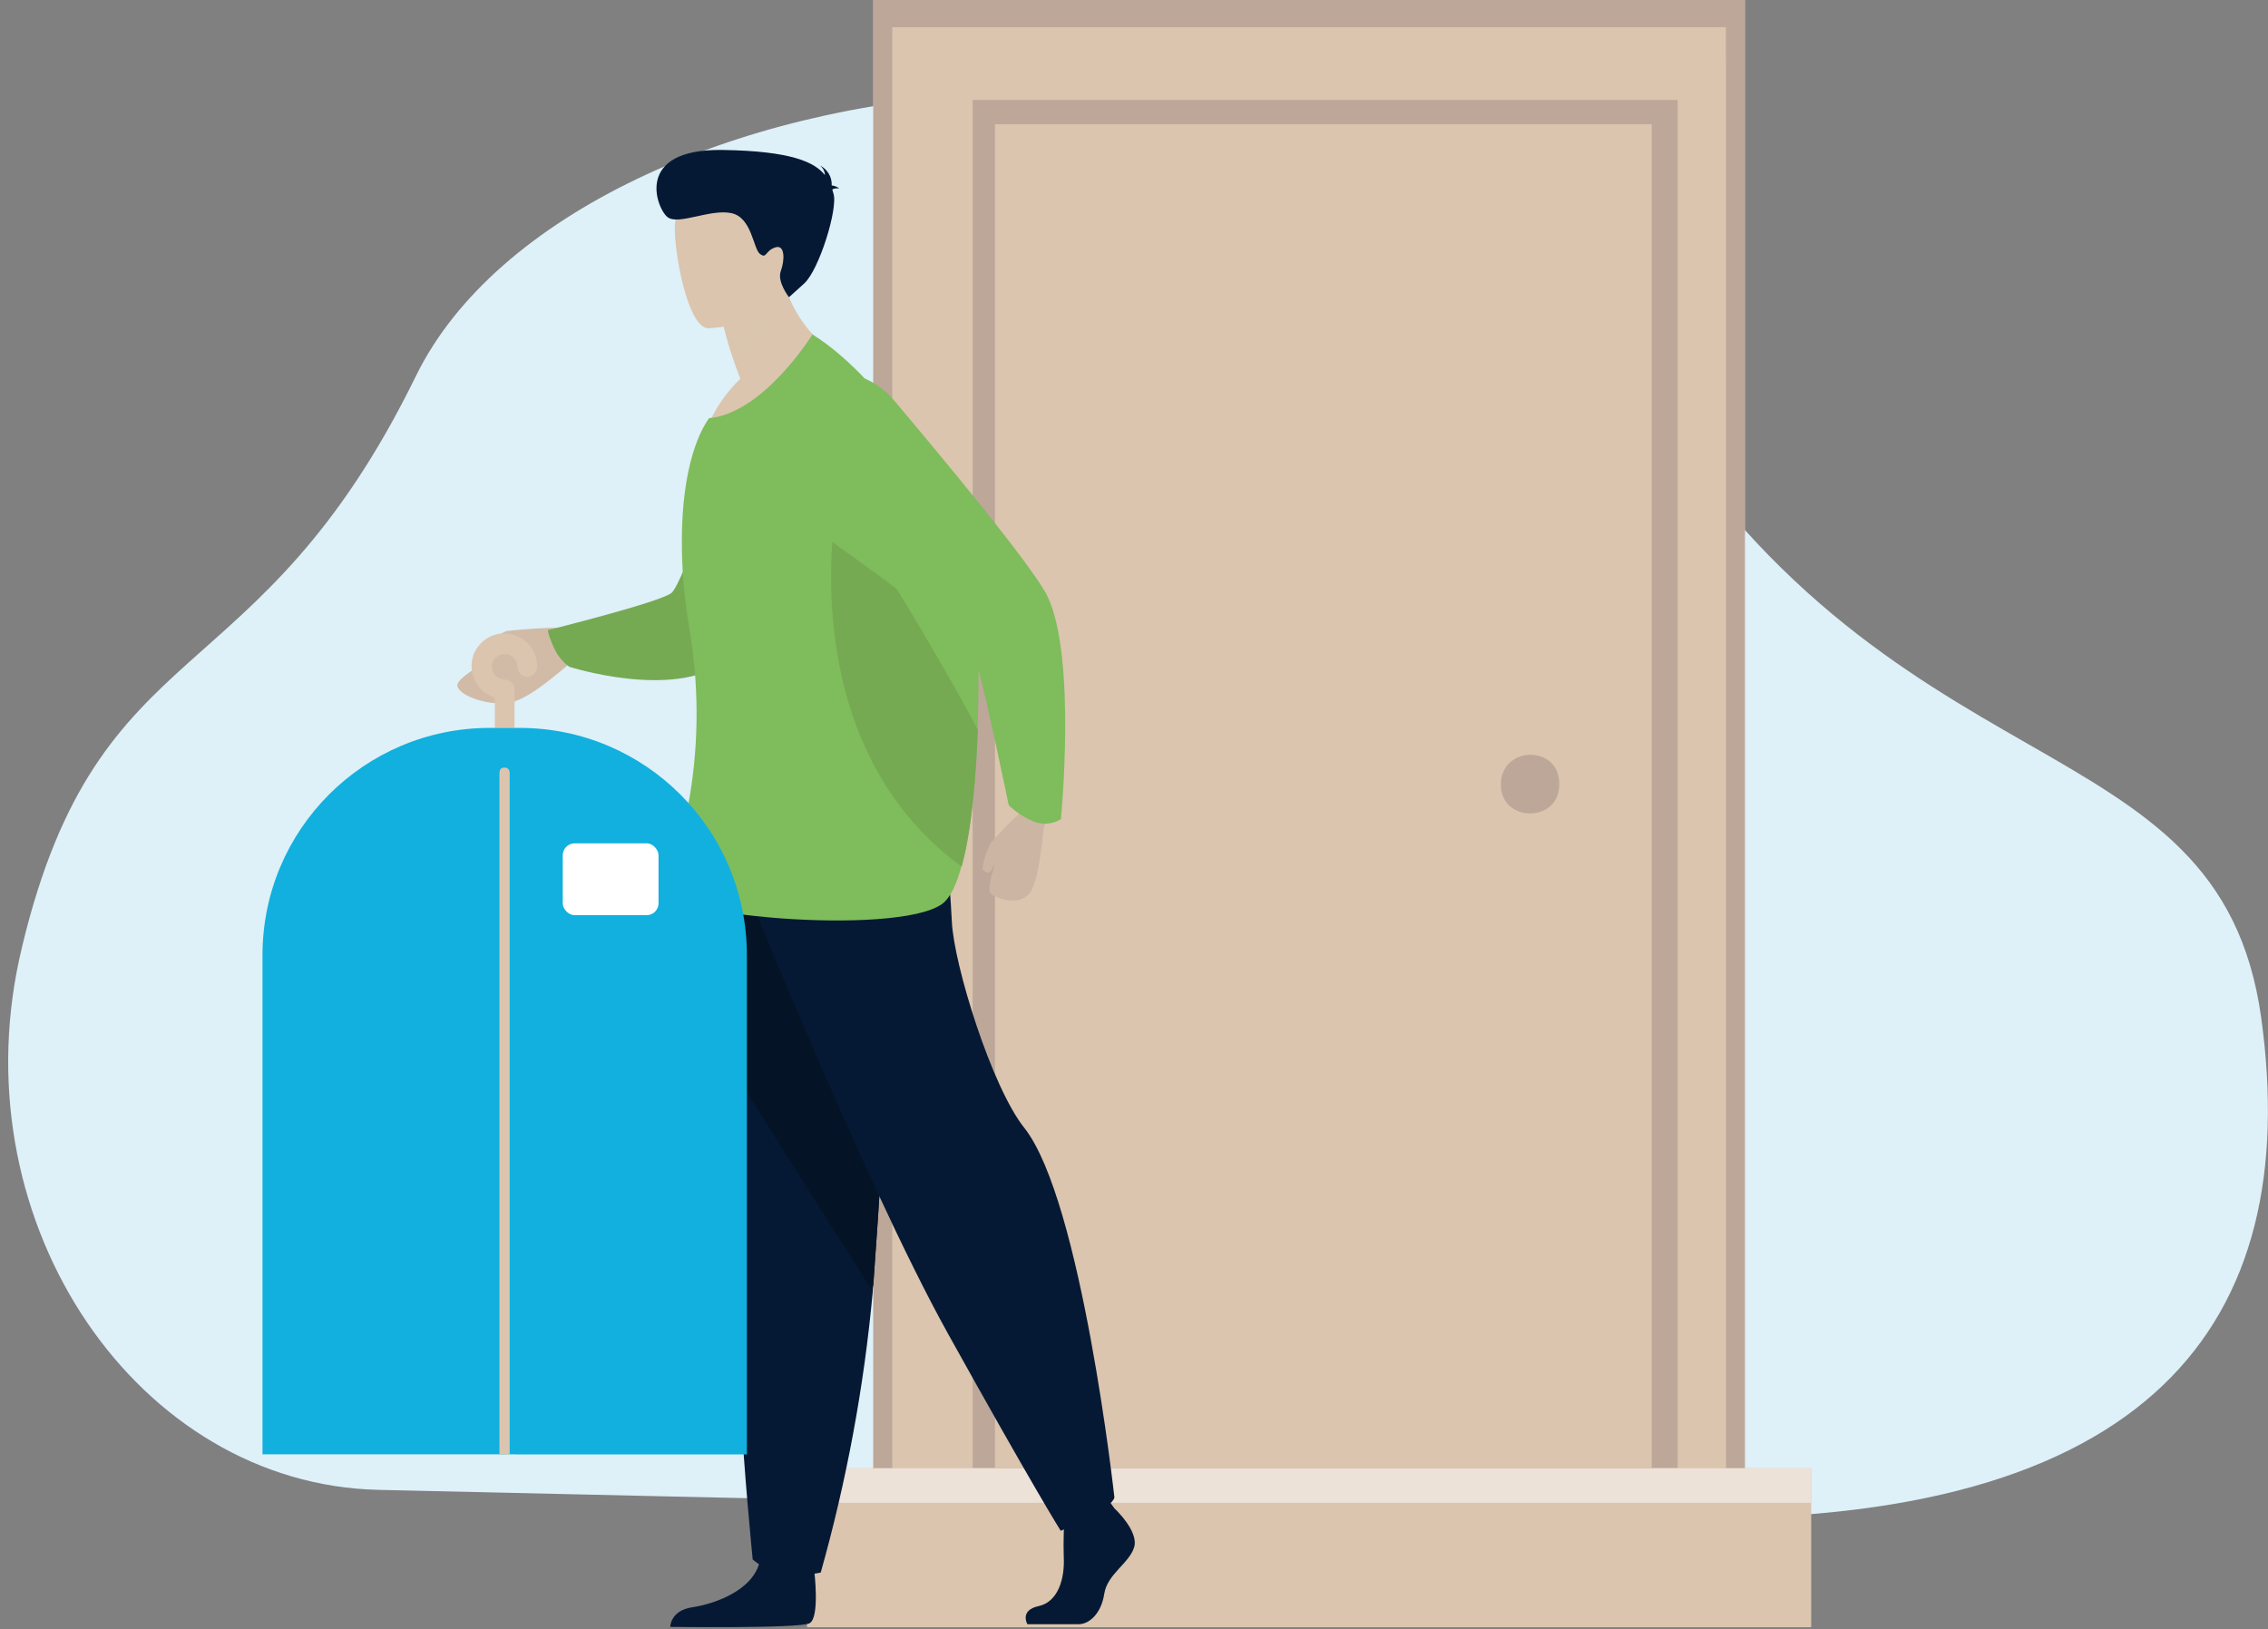 <?xml version="1.0" encoding="UTF-8"?>
<svg width="277px" height="199px" viewBox="0 0 277 199" version="1.1" xmlns="http://www.w3.org/2000/svg" xmlns:xlink="http://www.w3.org/1999/xlink">
    <rect x="0" y="0" width="277" height="199" fill="#808080" stroke="none"/>
    <title>Untitled 33</title>
    <g id="Page-1" stroke="none" stroke-width="1" fill="none" fill-rule="evenodd">
        <g id="how2" transform="translate(0.999, 0)" fill-rule="nonzero">
            <path d="M45.221,182 C15.921,181.33 -5.729,149.76 1.351,117.18 C1.471,116.64 1.591,116.1 1.721,115.55 C11.131,76.48 30.421,85.55 49.801,45.93 C69.181,6.31 167.141,-6.38 198.341,45.93 C229.541,98.24 270.021,87.11 275.171,124.33 C280.321,161.55 261.861,186.53 203.411,185.44 C161.551,184.64 85.181,182.91 45.221,182 Z" id="Path" fill="#DEF0F8"></path>
            <rect id="Rectangle" fill="#EBCDBF" x="105.661" y="0" width="106.45" height="191.01"></rect>
            <rect id="Rectangle" fill="#BCA799" x="105.661" y="0" width="106.45" height="191.01"></rect>
            <rect id="Rectangle" fill="#DBC5AF" x="107.981" y="3.32" width="101.81" height="183.02"></rect>
            <rect id="Rectangle" fill="#DBC5AF" x="109.771" y="7.38" width="100.01" height="178.95"></rect>
            <rect id="Rectangle" fill="#BCA799" x="117.801" y="12.21" width="86.1" height="167.15"></rect>
            <rect id="Rectangle" fill="#DBC5AF" x="97.561" y="179.36" width="122.65" height="19.42"></rect>
            <rect id="Rectangle" fill="#EDE2D7" x="97.561" y="179.36" width="122.65" height="4.22"></rect>
            <rect id="Rectangle" fill="#DBC5AF" x="120.521" y="15.17" width="80.21" height="164.19"></rect>
            <path d="M189.441,95.79 C189.511,100.56 182.241,100.56 182.311,95.79 C182.381,91.02 189.511,91 189.441,95.79 Z" id="Path" fill="#BCA799"></path>
            <path d="M135.111,184.26 C135.111,184.26 138.111,187.03 137.521,189 C136.931,190.97 134.241,192.28 133.871,194.69 C133.501,197.1 132.051,198.41 130.741,198.41 L124.481,198.41 C124.481,198.41 123.481,196.71 125.851,196.2 C128.221,195.69 129.061,192.87 128.921,190.2 C128.857,188.158 128.928,186.113 129.131,184.08 L134.131,182.91 L135.111,184.26 Z" id="Path" fill="#051934"></path>
            <path d="M98.441,191.82 C98.441,191.82 99.171,197.65 97.861,198.3 C96.551,198.95 80.861,198.74 80.861,198.74 C80.861,198.74 80.861,196.74 83.561,196.34 C86.261,195.94 90.991,194.29 91.801,190.72 C92.611,187.15 98.441,191.82 98.441,191.82 Z" id="Path" fill="#051934"></path>
            <path d="M84.261,102.75 C84.261,102.75 85.151,113.81 86.191,127.09 C87.601,145.09 89.311,167.3 89.471,171.5 C89.761,178.79 90.931,190.5 90.931,190.5 C90.931,190.5 93.701,193.27 99.241,192.1 C102.399,180.894 104.525,169.423 105.591,157.83 C105.591,157.55 105.591,157.25 105.661,156.96 C107.001,139 109.001,101.22 109.001,101.22 L84.261,102.75 Z" id="Path" fill="#051934"></path>
            <path d="M84.261,102.75 C84.261,102.75 85.151,113.81 86.191,127.09 L105.591,157.79 C105.591,157.51 105.591,157.21 105.661,156.92 C107.001,139 109.001,101.22 109.001,101.22 L84.261,102.75 Z" id="Path" fill="#041426"></path>
            <path d="M88.311,104.07 C88.311,104.07 104.311,144.07 114.771,162.9 C125.231,181.73 128.551,187 128.551,187 C128.551,187 134.551,184.59 135.111,182.95 C135.111,182.95 131.111,146.64 124.111,137.79 C120.111,132.79 115.471,117.79 115.251,112.53 C115.031,107.27 113.831,96.89 113.831,96.89 L88.311,104.07 Z" id="Path" fill="#051934"></path>
            <path d="M68.121,76.66 C65.705,76.672 63.292,76.813 60.891,77.08 C59.891,77.4 56.791,79.71 56.811,80.01 C56.831,80.31 57.061,80.49 57.671,80.38 C58.281,80.27 60.201,79.53 60.131,79.8 C60.061,80.07 54.641,82.6 54.861,83.8 C55.081,85 58.731,86.33 61.401,85.8 C64.071,85.27 68.521,80.95 68.951,80.8 C72.651,79.52 68.121,76.66 68.121,76.66 Z" id="Path" fill="#D1BBA7"></path>
            <path d="M66.681,79.19 C65.821,77.3 65.931,76.97 65.931,76.97 C65.931,76.97 79.531,73.59 81.001,72.44 C82.471,71.29 88.301,53.75 88.301,53.75 L107.361,56.6 C107.361,56.6 91.321,78 87.521,80.83 C81.221,85.52 68.521,81.45 68.521,81.45 C67.726,80.865 67.093,80.087 66.681,79.19 L66.681,79.19 Z" id="Path" fill="#75AA53"></path>
            <path d="M102.001,43.84 C102.001,43.84 92.001,52.49 85.551,51.79 C86.469,49.715 87.783,47.84 89.421,46.27 C89.061,45.36 88.771,44.52 88.521,43.78 C88.075,42.497 87.695,41.192 87.381,39.87 L91.381,35.11 L94.071,31.88 C94.287,33.205 94.646,34.502 95.141,35.75 C96.412,39.165 98.84,42.027 102.001,43.84 L102.001,43.84 Z" id="Path" fill="#DBC5AF"></path>
            <path d="M95.121,35.75 C94.234,39.269 91.815,42.206 88.531,43.75 C88.085,42.467 87.705,41.162 87.391,39.84 L91.391,35.08 C92.661,35.11 93.92,35.336 95.121,35.75 Z" id="Path" fill="#DBC5AF" opacity="0.15" style="mix-blend-mode: multiply;"></path>
            <path d="M85.491,40.1 C85.491,40.1 95.931,39.75 95.621,33.25 C95.311,26.75 96.431,22.33 89.751,22.25 C83.071,22.17 81.901,24.77 81.481,27 C81.061,29.23 82.771,40 85.491,40.1 Z" id="Path" fill="#DBC5AF"></path>
            <path d="M114.061,110.43 C108.481,114.43 78.281,111.82 79.911,108.25 C80.981,105.916 81.834,103.49 82.461,101 C82.671,100.19 82.871,99.31 83.051,98.39 C84.3,91.646 84.411,84.741 83.381,77.96 C83.291,77.32 83.191,76.67 83.081,76.02 C82.534,72.715 82.267,69.37 82.281,66.02 C82.281,59.8 83.401,54.22 85.591,51.09 L85.591,51.09 C92.321,50.45 98.221,40.86 98.221,40.86 C98.221,40.86 116.721,51.35 118.521,81.57 C118.521,81.57 118.521,84.83 118.401,89.18 C118.201,94.46 117.701,101.33 116.401,105.91 C115.841,108 115.061,109.7 114.061,110.43 Z" id="Path" fill="#7FBC5B"></path>
            <path d="M100.651,23.16 C100.761,23.06 100.991,22.98 101.501,23.01 C101.229,22.815 100.913,22.691 100.581,22.65 C100.629,21.62 100.058,20.661 99.131,20.21 C99.505,20.49 99.733,20.923 99.751,21.39 C98.501,19.8 95.621,18.45 87.291,18.32 C76.291,18.13 79.221,25.56 80.551,26.54 C81.881,27.52 85.651,25.54 88.251,26.02 C90.851,26.5 90.981,30.39 91.821,31.02 C92.661,31.65 92.401,30.67 93.661,30.23 C94.921,29.79 94.841,31.84 94.361,33.12 C93.881,34.4 95.361,36.31 95.361,36.31 L97.211,34.64 C99.061,32.97 101.391,25.37 100.791,23.64 C100.751,23.47 100.701,23.31 100.651,23.16 Z" id="Path" fill="#051934"></path>
            <path d="M116.451,105.87 C95.141,90.29 101.351,60.55 101.351,60.55 C101.351,60.55 111.271,75.69 118.431,89.14 C118.231,94.42 117.731,101.29 116.451,105.87 Z" id="Path" fill="#75AA53"></path>
            <path d="M123.881,99 C122.511,100.263 121.209,101.598 119.981,103 C119.473,104.004 119.135,105.085 118.981,106.2 C119.151,106.36 119.661,106.82 119.981,106.44 C120.301,106.06 120.321,105.52 120.421,105.71 C120.521,105.9 119.361,108.71 120.091,109.25 C120.821,109.79 123.521,110.75 124.781,109.07 C126.041,107.39 126.371,101.23 126.541,100.92 C127.941,98.24 123.881,99 123.881,99 Z" id="Path" fill="#CCB6A3"></path>
            <path d="M125.281,100.37 C124.14,99.898 123.096,99.22 122.201,98.37 C122.201,98.37 118.711,81.37 117.841,79.54 C116.971,77.71 97.841,64.21 97.841,64.21 C97.841,64.21 89.931,59.1 90.701,53.83 C91.371,49.24 94.531,47.01 97.701,45.94 C101.491,44.676 105.668,45.867 108.221,48.94 C113.991,55.78 125.401,69.5 126.981,72.94 C130.501,80.51 128.571,100.07 128.571,100.07 C127.581,100.678 126.364,100.789 125.281,100.37 L125.281,100.37 Z" id="Path" fill="#7FBC5B"></path>
            <path d="M59.161,85.11 L59.441,85.22 L59.441,88.92 L61.841,88.92 L61.841,84.22 C61.841,83.557 61.304,83.02 60.641,83.02 C60.005,83.02 59.432,82.636 59.19,82.048 C58.947,81.461 59.083,80.785 59.534,80.336 C59.985,79.888 60.662,79.756 61.249,80.002 C61.835,80.249 62.215,80.824 62.211,81.46 C62.208,81.781 62.333,82.09 62.558,82.319 C62.783,82.547 63.09,82.677 63.411,82.68 L63.411,82.68 C63.729,82.675 64.032,82.543 64.254,82.314 C64.475,82.086 64.596,81.778 64.591,81.46 C64.632,79.43 63.147,77.692 61.136,77.416 C59.125,77.14 57.226,78.414 56.719,80.379 C56.212,82.345 57.257,84.379 59.151,85.11 L59.161,85.11 Z" id="Path" fill="#DBC5AF"></path>
            <path d="M61.911,177.67 L90.221,177.67 L90.221,116.67 C90.215,101.354 77.807,88.937 62.491,88.92 L58.791,88.92 C43.479,88.937 31.072,101.348 31.061,116.66 L31.061,177.66 L61.911,177.66 L61.911,177.67 Z" id="Path" fill="#11B0DE"></path>
            <rect id="Rectangle" fill="#FFFFFF" x="67.731" y="103.02" width="11.7" height="8.78" rx="1.46"></rect>
            <path d="M60.001,177.67 L60.001,94.47 C60.001,93.9 60.281,93.77 60.621,93.77 C60.961,93.77 61.251,93.94 61.251,94.47 L61.251,177.67 L60.001,177.67 Z" id="Path" fill="#DBC5AF"></path>
        </g>
    </g>
</svg>